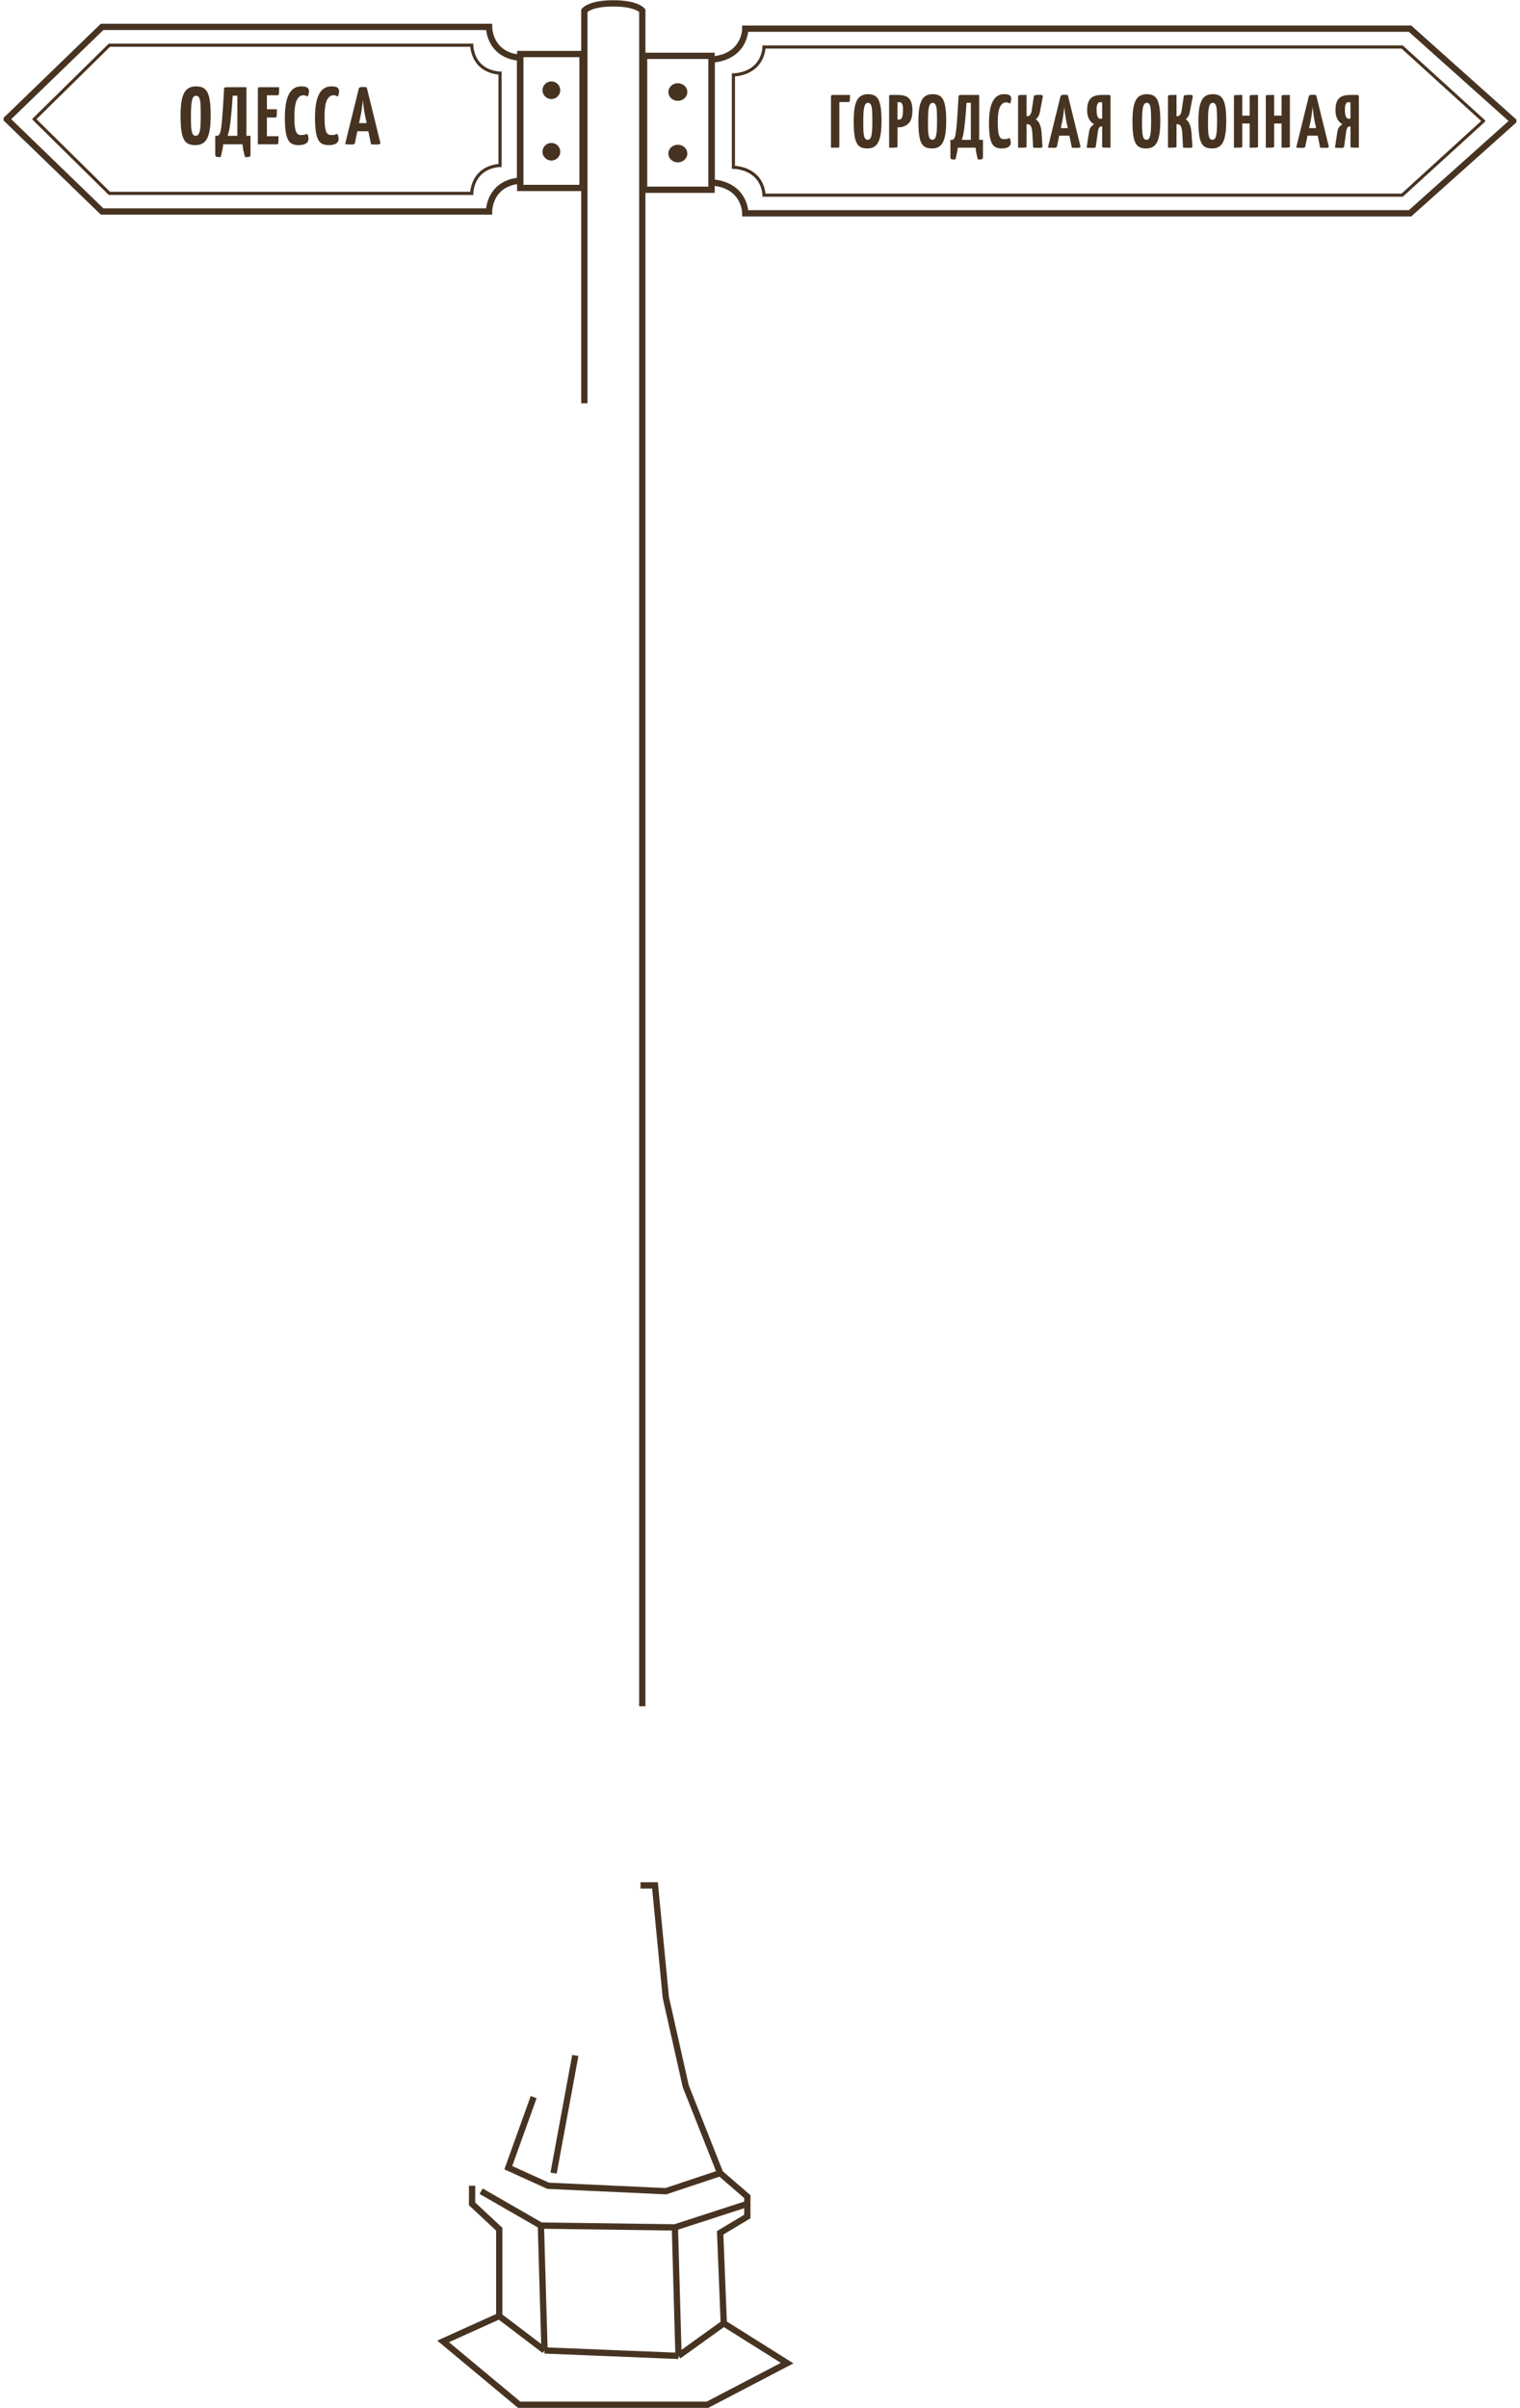 <svg width="452" height="716" fill="none" xmlns="http://www.w3.org/2000/svg"><path d="M215.23 690.788l18.846 11.837L210.384 715h-56l-22.615-18.832 16.692-7.533m66.769 2.153l-13.461 9.685m13.461-9.685l-1.077-26.903 8.077-4.843v-3.766m-20.461 45.197l-39.847-1.615m39.847 1.615l-1.077-38.202m-38.77 36.587l-13.461-10.223m13.461 10.223l-1.077-37.125m-12.384 26.902v-25.826l-8.077-7.533v-5.381m20.461 11.838l-17.769-10.223m17.769 10.223l39.847.538m0 0l21.538-6.995m0 0v-2.152l-8.077-6.995m0 0l-16.154 5.381-35-1.615-11.846-5.38 7.539-20.984m55.461 22.598l-10.231-25.827-5.923-26.364-3.23-33.36h-4.308m-25.846 85.551l6.461-34.974m2.155-555.273H154.69V16.065h18.541v39.817z" stroke="#473321" stroke-width="1.867"/><ellipse cx="163.961" cy="26.827" rx="2.181" ry="2.152" fill="#473321" stroke="#473321" stroke-width=".933"/><ellipse cx="163.961" cy="45.12" rx="2.181" ry="2.152" fill="#473321" stroke="#473321" stroke-width=".933"/><path d="M2 35.436l28.357 27.44h115.062s0-3.766 2.727-6.456c2.727-2.69 6.544-2.69 6.544-2.69V17.142s-3.817 0-6.544-2.69c-2.727-2.69-2.727-6.457-2.727-6.457H30.357L2 35.435z" stroke="#473321" stroke-width="1.867"/><path d="M10.18 35.436l22.358 22.06h107.744s0-3.417 2.473-5.857c2.473-2.44 5.936-2.44 5.936-2.44V21.733s-3.463 0-5.936-2.44-2.473-5.857-2.473-5.857H32.538l-22.358 22z" stroke="#473321" stroke-width=".933"/><path d="M58.067 43.156c-1.116 0-1.982-.243-2.597-.728-.614-.485-1.067-1.359-1.359-2.62-.275-1.263-.412-3.09-.412-5.485 0-2.168.162-3.883.485-5.145.34-1.262.841-2.16 1.505-2.693.68-.534 1.56-.801 2.645-.801 1.084 0 1.933.25 2.548.752s1.06 1.367 1.335 2.597c.29 1.23.436 2.96.436 5.193 0 2.265-.161 4.044-.485 5.339-.324 1.294-.817 2.216-1.48 2.766-.647.55-1.521.825-2.621.825zm.145-2.79c.405 0 .712-.203.923-.607.21-.405.355-1.028.436-1.869.081-.857.122-2.046.122-3.567 0-1.57-.033-2.75-.097-3.543-.049-.793-.178-1.375-.389-1.747-.194-.372-.501-.558-.922-.558-.388 0-.695.21-.922.63-.21.405-.364 1.068-.46 1.99-.082.923-.122 2.2-.122 3.835 0 1.375.032 2.442.097 3.203.08.76.218 1.326.412 1.698.21.356.518.534.922.534zm7.399 6.357c-.47 0-.817-.016-1.044-.048-.21-.033-.355-.105-.436-.219-.081-.113-.122-.283-.122-.51V40.39h.461c.421 0 .737-.275.947-.825.226-.55.42-1.772.582-3.665.178-1.909.389-5.072.631-9.488.016-.178.049-.291.097-.34.049-.064.21-.105.486-.121.29-.016.679-.024 1.164-.024h4.902V40.39h1.214v5.557c0 .226-.04.396-.122.51-.08.112-.234.185-.46.218-.211.032-.559.048-1.044.048a40.927 40.927 0 01-.51-2.063c-.097-.517-.17-1.1-.218-1.747h-5.776c-.048.631-.13 1.19-.242 1.675a35.77 35.77 0 01-.51 2.135zm4.975-6.333V28.45h-1.384c-.226 3.382-.453 5.978-.679 7.79-.21 1.796-.493 3.179-.85 4.15h2.913zm8.785.12h3.446c0 .648-.008 1.166-.024 1.554-.017.388-.057.63-.122.728-.048.08-.154.121-.315.121h-5.679V26.412c0-.08.033-.178.097-.291.065-.13.195-.194.389-.194h5.824c0 .614-.008 1.116-.025 1.504-.016.389-.056.64-.121.752-.065.098-.178.146-.34.146h-3.13v4.15h2.96c0 .598-.008 1.1-.024 1.504-.016.389-.056.647-.121.777-.049.13-.146.194-.291.194H79.37v5.557zm9.392 2.646c-.971 0-1.748-.218-2.33-.655-.566-.437-.995-1.238-1.286-2.403-.291-1.18-.437-2.887-.437-5.12 0-6.196 1.618-9.294 4.853-9.294.939 0 1.553.13 1.845.388.307.243.46.59.46 1.044 0 .534-.129 1.076-.388 1.626a2.07 2.07 0 00-1.261-.413c-.81 0-1.456.47-1.942 1.407-.485.923-.728 2.597-.728 5.024 0 1.407.065 2.5.194 3.276.13.776.332 1.326.607 1.65.275.307.647.46 1.116.46.81 0 1.44-.12 1.893-.363.243.485.364 1.011.364 1.577 0 .566-.267 1.011-.8 1.335-.519.307-1.238.461-2.16.461zm8.962 0c-.97 0-1.747-.218-2.33-.655-.566-.437-.995-1.238-1.286-2.403-.29-1.18-.436-2.887-.436-5.12 0-6.196 1.617-9.294 4.853-9.294.938 0 1.553.13 1.844.388.307.243.461.59.461 1.044 0 .534-.129 1.076-.388 1.626a2.07 2.07 0 00-1.262-.413c-.809 0-1.456.47-1.941 1.407-.486.923-.728 2.597-.728 5.024 0 1.407.064 2.5.194 3.276.13.776.331 1.326.606 1.65.276.307.648.46 1.117.46.809 0 1.44-.12 1.893-.363.242.485.364 1.011.364 1.577 0 .566-.267 1.011-.801 1.335-.518.307-1.238.461-2.16.461zm15.383-.68c.032.162-.032.284-.194.364-.162.081-.502.122-1.019.122-.567 0-1.084-.016-1.553-.049l-.801-3.882h-3.276l-.704 3.421a.613.613 0 01-.291.413c-.13.064-.445.097-.947.097a14.94 14.94 0 01-1.698-.097l4.052-16.477c.065-.34.429-.51 1.092-.51.55 0 .979.032 1.286.097l4.053 16.502zm-4.077-5.872l-.485-2.281c-.243-1.165-.453-2.694-.631-4.587-.227 2.055-.445 3.584-.655 4.587l-.486 2.281h2.257z" fill="#473321"/><path d="M191.538 56.42h20.064V16.603h-20.064V56.42z" stroke="#473321" stroke-width="1.867"/><ellipse rx="2.36" ry="2.152" transform="matrix(-1 0 0 1 201.569 27.365)" fill="#473321" stroke="#473321" stroke-width=".933"/><ellipse rx="2.36" ry="2.152" transform="matrix(-1 0 0 1 201.569 45.659)" fill="#473321" stroke="#473321" stroke-width=".933"/><path d="M450 35.974l-30.685 27.44H221.633s0-3.766-2.95-6.456c-2.951-2.69-7.081-2.69-7.081-2.69V17.68s4.13 0 7.081-2.69c2.95-2.69 2.95-6.457 2.95-6.457h197.682L450 35.973z" stroke="#473321" stroke-width="1.867"/><path d="M441.148 35.974l-24.193 22.06H227.193s0-3.417-2.677-5.857c-2.676-2.44-6.423-2.44-6.423-2.44V22.271s3.747 0 6.423-2.44c2.677-2.44 2.677-5.857 2.677-5.857h189.762l24.193 21.999z" stroke="#473321" stroke-width=".933"/><path d="M247.109 28.681c0-.074.03-.164.09-.268.059-.12.179-.18.358-.18h5.197c0 .568-.008 1.023-.022 1.367-.015.343-.053.552-.112.627-.045.075-.15.112-.314.112h-2.71v13.126a.876.876 0 01-.068.291c-.044.105-.149.157-.313.157h-2.106V28.681zm10.79 15.456c-1.03 0-1.829-.224-2.397-.672-.567-.448-.985-1.254-1.254-2.419-.254-1.165-.381-2.852-.381-5.062 0-2.001.149-3.584.448-4.75.314-1.164.777-1.993 1.389-2.486.627-.492 1.441-.739 2.441-.739 1.001 0 1.785.232 2.352.695.568.463.979 1.262 1.232 2.396.269 1.136.404 2.733.404 4.794 0 2.09-.15 3.733-.448 4.928-.299 1.195-.754 2.046-1.367 2.554-.597.508-1.403.761-2.419.761zm.134-2.576c.374 0 .658-.186.852-.56.194-.373.328-.948.403-1.724.075-.792.112-1.89.112-3.293 0-1.449-.03-2.539-.09-3.27-.045-.732-.164-1.27-.358-1.613a.896.896 0 00-.851-.516c-.359 0-.642.194-.852.583-.194.373-.336.985-.425 1.837-.075.85-.112 2.03-.112 3.539 0 1.27.03 2.255.089 2.957.075.701.202 1.224.381 1.568.194.328.478.492.851.492zm8.919-13.328c1.001 0 1.815.135 2.442.404.627.268 1.105.739 1.433 1.41.329.673.493 1.606.493 2.8 0 1.852-.403 3.152-1.209 3.898-.792.747-1.807 1.12-3.047 1.12h-.179v5.6c0 .165-.037.277-.112.336-.075.045-.321.075-.739.09-.403.015-.948.022-1.635.022V28.681c0-.164.029-.276.089-.336.06-.074.179-.112.359-.112h2.105zm.403 7.325c.389 0 .68-.209.874-.627.194-.418.291-1.217.291-2.397 0-.732-.082-1.27-.246-1.613-.15-.358-.403-.537-.762-.537h-.627v5.174h.47zm9.781 8.58c-1.03 0-1.829-.225-2.397-.673-.567-.448-.985-1.254-1.254-2.419-.254-1.165-.381-2.852-.381-5.062 0-2.001.149-3.584.448-4.75.314-1.164.777-1.993 1.389-2.486.627-.492 1.441-.739 2.441-.739 1.001 0 1.785.232 2.352.695.568.463.979 1.262 1.232 2.396.269 1.136.404 2.733.404 4.794 0 2.09-.15 3.733-.448 4.928-.299 1.195-.755 2.046-1.367 2.554-.597.508-1.404.761-2.419.761zm.134-2.577c.374 0 .657-.186.852-.56.194-.373.328-.948.403-1.724.074-.792.112-1.89.112-3.293 0-1.449-.03-2.539-.09-3.27-.045-.732-.164-1.27-.358-1.613a.896.896 0 00-.851-.516c-.359 0-.643.194-.852.583-.194.373-.336.985-.425 1.837-.075.85-.112 2.03-.112 3.539 0 1.27.03 2.255.089 2.957.075.701.202 1.224.381 1.568.194.328.478.492.851.492zm6.83 5.87a7.47 7.47 0 01-.963-.046c-.195-.03-.329-.097-.404-.201-.074-.105-.112-.262-.112-.47v-5.13h.426c.388 0 .679-.254.874-.762.209-.508.388-1.635.537-3.382.164-1.762.359-4.682.583-8.759.014-.164.044-.268.089-.313.045-.06.194-.097.448-.112.269-.015.627-.023 1.075-.023h4.525v13.35h1.12v5.13c0 .21-.037.366-.112.47-.075.105-.216.172-.425.202-.195.03-.516.045-.964.045a37.27 37.27 0 01-.47-1.904 14.768 14.768 0 01-.202-1.613h-5.331a10.314 10.314 0 01-.224 1.546c-.089.463-.246 1.12-.47 1.971zm4.592-5.847V30.563h-1.277c-.209 3.121-.418 5.518-.627 7.19-.194 1.658-.456 2.935-.784 3.83h2.688zm9.14 2.553c-.896 0-1.613-.201-2.151-.605-.522-.403-.918-1.142-1.187-2.217-.269-1.09-.403-2.666-.403-4.726 0-5.72 1.493-8.58 4.48-8.58.866 0 1.433.12 1.702.359.284.224.426.545.426.963a3.5 3.5 0 01-.359 1.5 1.908 1.908 0 00-1.164-.38c-.747 0-1.344.433-1.792 1.3-.448.85-.672 2.396-.672 4.636 0 1.3.059 2.307.179 3.024.119.717.306 1.224.56 1.523.254.284.597.426 1.03.426.747 0 1.329-.112 1.747-.336.224.448.336.933.336 1.456 0 .522-.246.933-.739 1.232-.478.283-1.142.425-1.993.425zm11.137-.179c-.538 0-1.12-.022-1.747-.067l-.224-4.077c-.045-.806-.135-1.419-.269-1.837-.135-.418-.299-.694-.493-.828a1.229 1.229 0 00-.717-.202h-.246v6.518c0 .165-.038.277-.112.336-.075.045-.321.075-.739.09-.404.015-.964.022-1.68.022V28.681c0-.164.037-.268.112-.313.074-.06.313-.097.716-.112.419-.015.986-.023 1.703-.023v6.317h.358c.239 0 .463-.134.672-.403.224-.269.381-.657.471-1.165l.694-4.592a7.324 7.324 0 011.59-.18c.404 0 .68.03.829.09.15.06.224.18.224.359a.582.582 0 01-.022.18l-.874 4.546c-.209.986-.62 1.68-1.232 2.084 1.001.582 1.583 1.926 1.747 4.032l.269 3.942c.015.209-.045.35-.179.425-.134.06-.418.09-.851.09zm12.32-.448c.03.15-.03.262-.179.336-.15.075-.463.112-.941.112-.523 0-1.001-.015-1.434-.045l-.739-3.584h-3.024l-.65 3.159a.564.564 0 01-.268.38c-.12.06-.411.09-.874.09-.523 0-1.045-.03-1.568-.09l3.741-15.21c.06-.313.396-.47 1.008-.47.508 0 .903.03 1.187.09l3.741 15.232zm-3.763-5.42l-.448-2.106c-.224-1.076-.419-2.487-.583-4.234-.209 1.897-.41 3.308-.605 4.234l-.448 2.105h2.084zm6.345.94c.09-.493.254-.896.493-1.21.239-.328.575-.62 1.008-.873a3.755 3.755 0 01-1.546-1.613c-.358-.717-.537-1.546-.537-2.486 0-1.195.164-2.128.493-2.8.343-.672.836-1.143 1.478-1.411.642-.27 1.449-.404 2.419-.404h2.106c.194 0 .313.06.358.18.06.104.09.194.09.268v15.232c-.702 0-1.262-.007-1.68-.022-.403-.015-.642-.045-.717-.09-.06-.06-.09-.171-.09-.336v-5.869h-.291c-.493 0-.821.516-.985 1.546l-.583 4.278c-.03.165-.067.284-.112.359-.045.075-.142.127-.291.157s-.396.044-.739.044c-.523 0-1.06-.022-1.613-.067l.739-4.883zm3.405-3.718c.179 0 .336-.03.47-.09v-4.771a2.984 2.984 0 00-.627-.067c-.328 0-.582.186-.761.56-.18.358-.269.888-.269 1.59 0 .94.097 1.643.291 2.106.194.448.493.672.896.672zm13.525 8.825c-1.03 0-1.829-.224-2.397-.672-.567-.448-.985-1.254-1.254-2.419-.254-1.165-.381-2.852-.381-5.062 0-2.001.149-3.584.448-4.75.314-1.164.777-1.993 1.389-2.486.627-.492 1.441-.739 2.441-.739 1.001 0 1.785.232 2.352.695.568.463.979 1.262 1.232 2.396.269 1.136.404 2.733.404 4.794 0 2.09-.15 3.733-.448 4.928-.299 1.195-.755 2.046-1.367 2.554-.597.508-1.404.761-2.419.761zm.134-2.576c.374 0 .657-.186.852-.56.194-.373.328-.948.403-1.724.074-.792.112-1.89.112-3.293 0-1.449-.03-2.539-.09-3.27-.045-.732-.164-1.27-.358-1.613a.896.896 0 00-.851-.516c-.359 0-.643.194-.852.583-.194.373-.336.985-.425 1.837-.075.85-.112 2.03-.112 3.539 0 1.27.03 2.255.089 2.957.075.701.202 1.224.381 1.568.194.328.478.492.851.492zm12.615 2.397c-.538 0-1.12-.022-1.747-.067l-.224-4.077c-.045-.806-.135-1.419-.269-1.837-.134-.418-.299-.694-.493-.828a1.229 1.229 0 00-.717-.202h-.246v6.518c0 .165-.037.277-.112.336-.075.045-.321.075-.739.09-.403.015-.963.022-1.68.022V28.681c0-.164.037-.268.112-.313.075-.06.313-.097.717-.112.418-.015.985-.023 1.702-.023v6.317h.358c.239 0 .463-.134.672-.403.224-.269.381-.657.471-1.165l.694-4.592a7.326 7.326 0 011.591-.18c.403 0 .679.03.828.09.15.06.224.18.224.359a.582.582 0 01-.022.18l-.874 4.546c-.209.986-.619 1.68-1.232 2.084 1.001.582 1.583 1.926 1.748 4.032l.268 3.942c.015.209-.044.35-.179.425-.134.06-.418.09-.851.09zm6.86.18c-1.031 0-1.83-.225-2.397-.673-.568-.448-.986-1.254-1.254-2.419-.254-1.165-.381-2.852-.381-5.062 0-2.001.149-3.584.448-4.75.313-1.164.776-1.993 1.389-2.486.627-.492 1.441-.739 2.441-.739 1.001 0 1.785.232 2.352.695.568.463.978 1.262 1.232 2.396.269 1.136.403 2.733.403 4.794 0 2.09-.149 3.733-.448 4.928-.298 1.195-.754 2.046-1.366 2.554-.597.508-1.404.761-2.419.761zm.134-2.577c.373 0 .657-.186.851-.56.194-.373.329-.948.404-1.724.074-.792.112-1.89.112-3.293 0-1.449-.03-2.539-.09-3.27-.045-.732-.164-1.27-.358-1.613a.897.897 0 00-.852-.516c-.358 0-.642.194-.851.583-.194.373-.336.985-.425 1.837-.075.85-.112 2.03-.112 3.539 0 1.27.029 2.255.089 2.957.075.701.202 1.224.381 1.568.194.328.478.492.851.492zm13.556 1.904c0 .165-.038.277-.112.336-.06.045-.299.075-.717.09-.403.015-.956.022-1.658.022v-7.19h-2.195v6.742c0 .165-.037.277-.112.336-.06.045-.299.075-.717.09a47.24 47.24 0 01-1.657.022V28.681c0-.164.029-.268.089-.313.075-.06.314-.097.717-.112.418-.015.978-.023 1.68-.023v6.16h2.195v-5.712c0-.164.03-.268.09-.313.074-.06.313-.097.717-.112.418-.015.978-.023 1.68-.023v15.232zm9.476 0c0 .165-.037.277-.112.336-.06.045-.299.075-.717.09-.403.015-.956.022-1.658.022v-7.19h-2.195v6.742c0 .165-.037.277-.112.336-.059.045-.298.075-.717.09a47.2 47.2 0 01-1.657.022V28.681c0-.164.03-.268.089-.313.075-.06.314-.097.717-.112.418-.015.978-.023 1.68-.023v6.16h2.195v-5.712c0-.164.03-.268.09-.313.075-.06.314-.097.717-.112.418-.015.978-.023 1.68-.023v15.232zm11.554.045c.03.15-.03.262-.179.336-.149.075-.463.112-.941.112-.523 0-1-.015-1.434-.045l-.739-3.584h-3.024l-.649 3.159a.568.568 0 01-.269.38c-.12.06-.411.09-.874.09-.522 0-1.045-.03-1.568-.09l3.741-15.21c.06-.313.396-.47 1.008-.47.508 0 .904.03 1.187.09l3.741 15.232zm-3.763-5.42l-.448-2.106c-.224-1.076-.418-2.487-.583-4.234-.209 1.897-.41 3.308-.604 4.234l-.448 2.105h2.083zm6.346.94c.089-.493.253-.896.492-1.21.239-.328.575-.62 1.008-.873a3.747 3.747 0 01-1.545-1.613c-.359-.717-.538-1.546-.538-2.486 0-1.195.164-2.128.493-2.8.343-.672.836-1.143 1.478-1.411.642-.27 1.449-.404 2.42-.404h2.105c.194 0 .314.06.359.18a.574.574 0 01.089.268v15.232c-.702 0-1.262-.007-1.68-.022-.403-.015-.642-.045-.717-.09-.059-.06-.089-.171-.089-.336v-5.869h-.291c-.493 0-.822.516-.986 1.546l-.582 4.278a1.15 1.15 0 01-.112.359c-.045.075-.142.127-.292.157-.149.03-.395.044-.739.044-.523 0-1.06-.022-1.613-.067l.74-4.883zm3.404-3.718c.18 0 .336-.03.471-.09v-4.771a2.984 2.984 0 00-.627-.067c-.329 0-.583.186-.762.56-.179.358-.269.888-.269 1.59 0 .94.097 1.643.291 2.106.194.448.493.672.896.672z" fill="#473321"/><path d="M190.999 507.31V3.152S189.384 1 182.384 1s-8.615 2.152-8.615 2.152V119.91" stroke="#473321" stroke-width="1.867"/></svg>